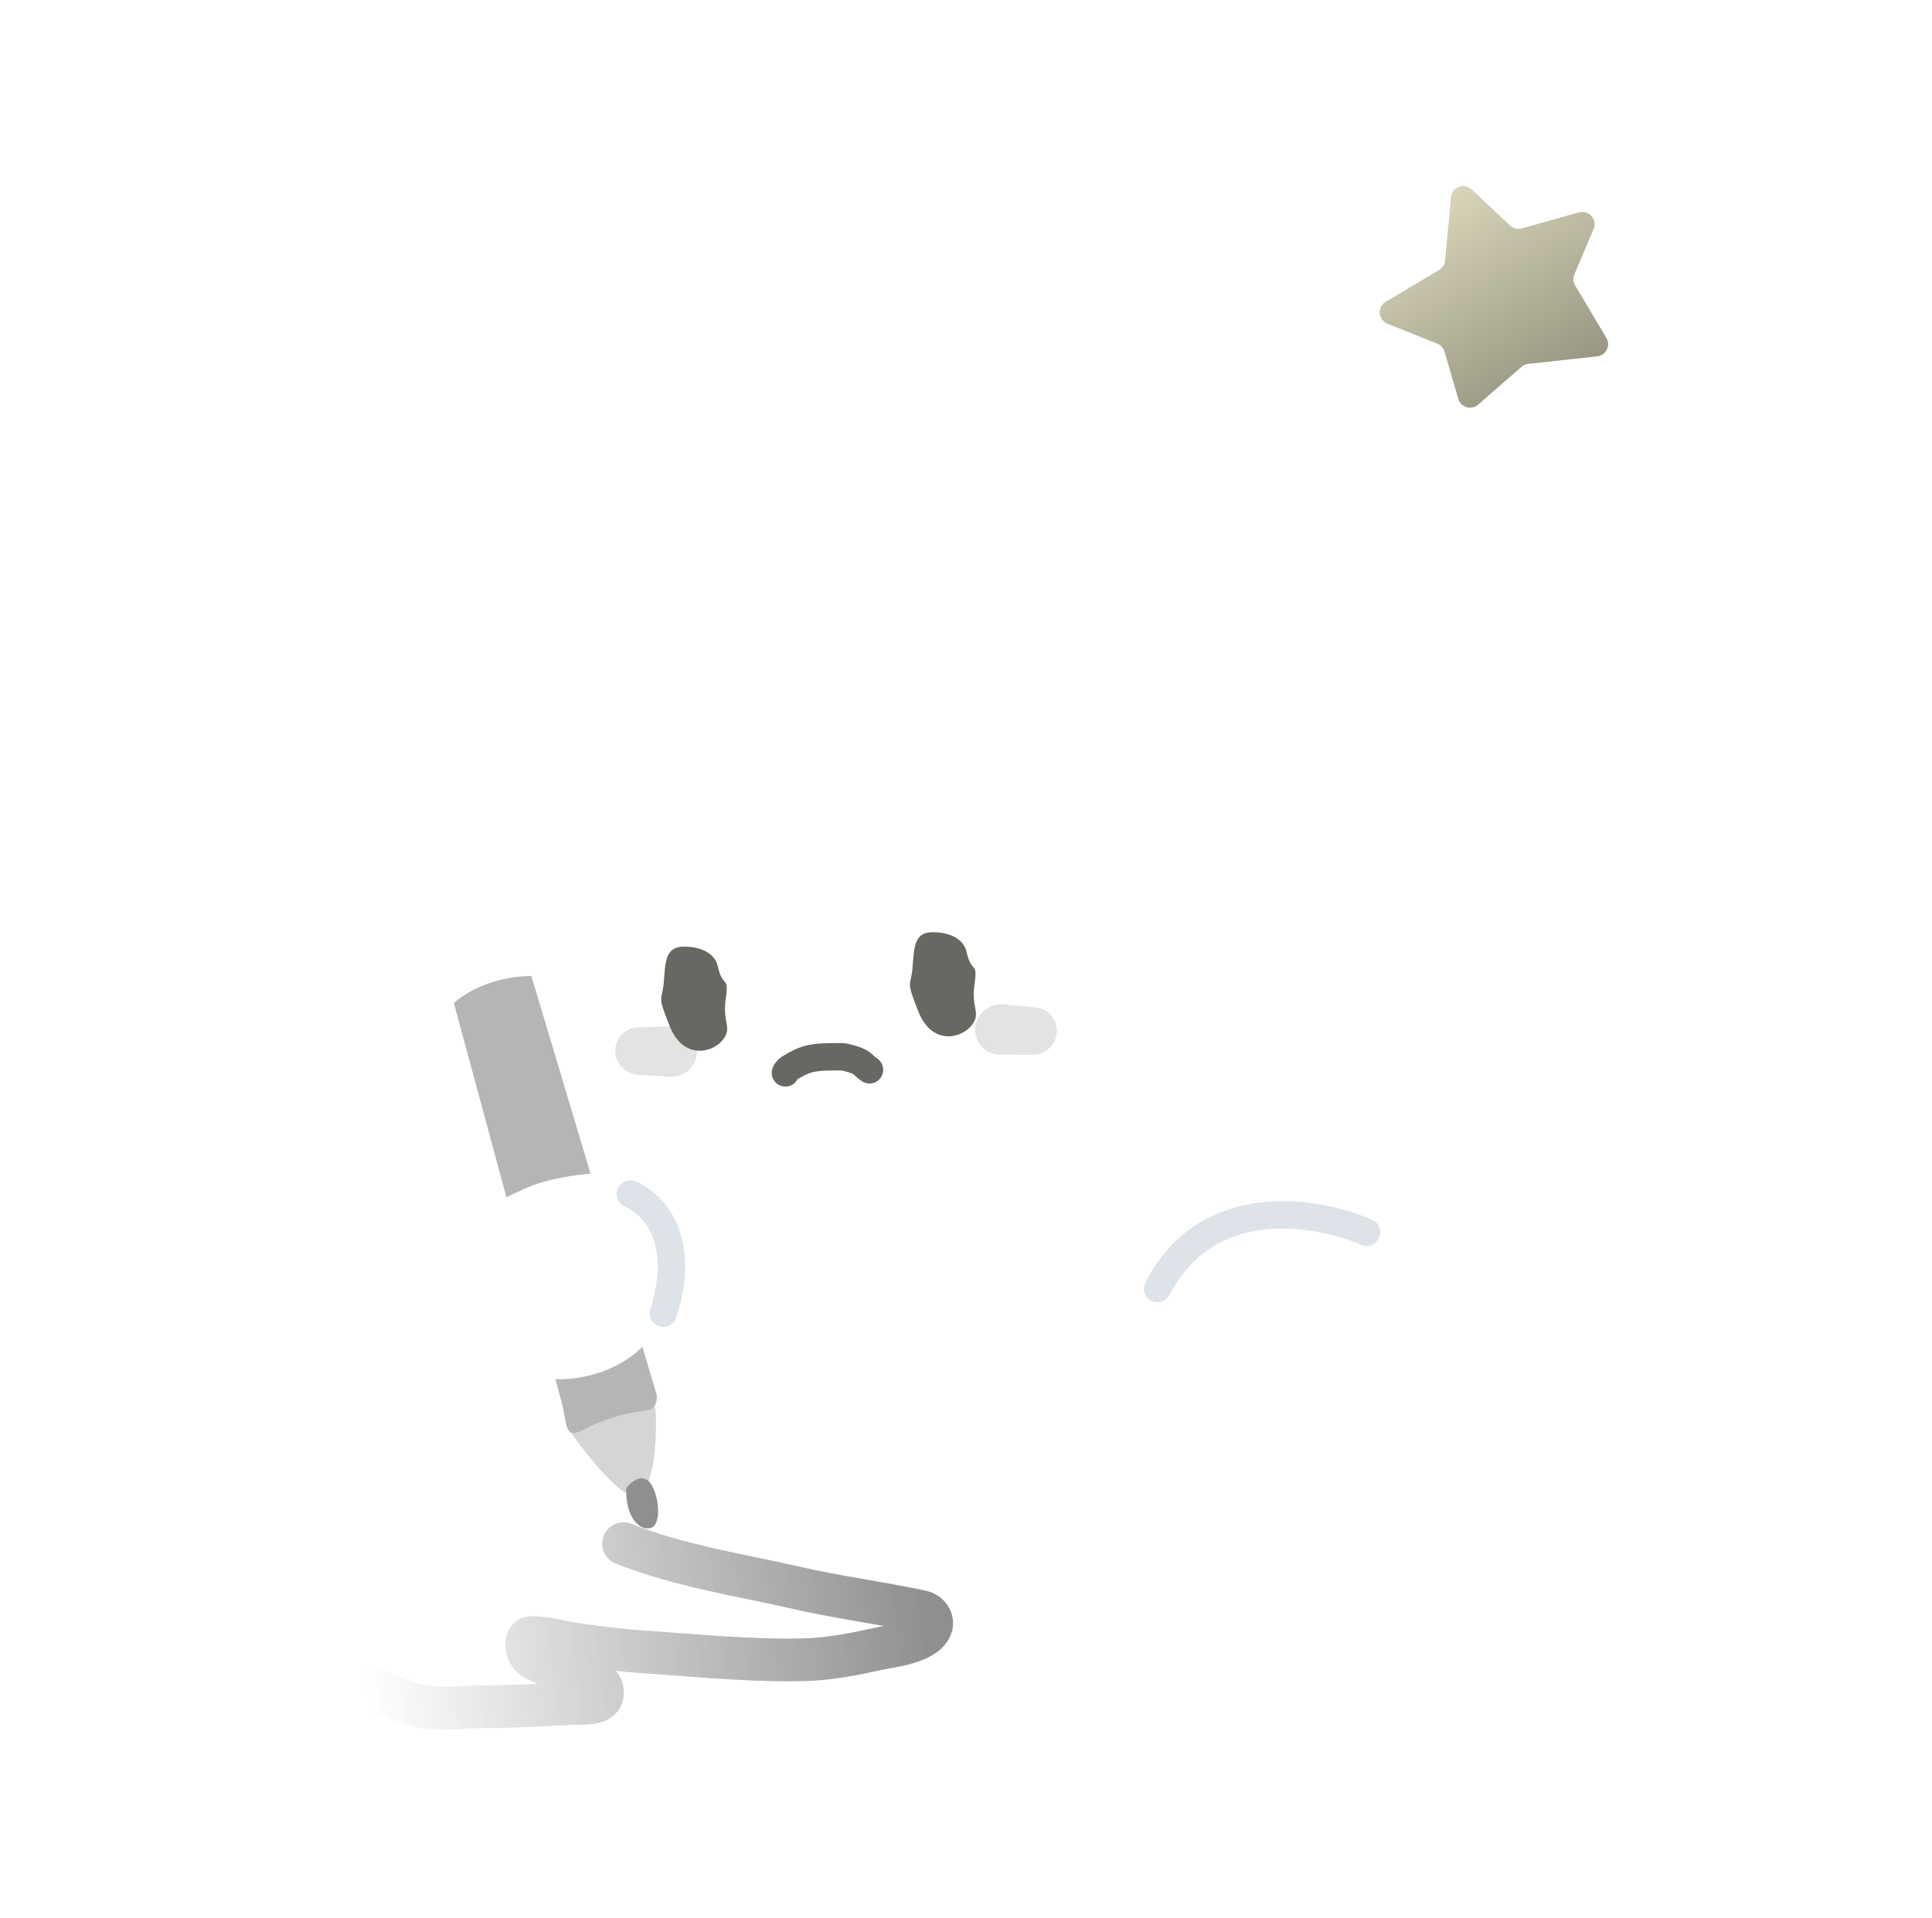 <svg width="141" height="140" viewBox="0 0 141 140" fill="none" xmlns="http://www.w3.org/2000/svg">
<g opacity="0.8">
<path fill-rule="evenodd" clip-rule="evenodd" d="M40.698 47.528C40.698 36.495 43.615 14.613 55.282 15.353C66.948 16.094 83.676 35.414 90.581 44.982C102.888 47.644 127.085 55.468 125.418 65.467C123.752 75.467 110.835 80.976 104.585 82.481C107.865 86.84 113.266 96.508 108.636 100.304L108.632 100.304C108.63 100.307 108.629 100.311 108.627 100.314C106.781 102.286 97.639 105.146 92.789 105.397C88.302 105.629 83.44 103.802 83.171 99.312L81.166 99.234L54.394 98.1L37.558 99.234L35.45 92.881C35.109 90.788 34.633 85.776 35.45 82.481C30.08 83.225 18.661 82.785 15.938 75.071C12.535 65.429 29.724 52.769 40.698 47.528Z" fill="white"/>
<g filter="url(#filter0_f_1541_33780)">
<path d="M45.505 112.665C49.617 114.305 54.327 115.01 57.875 115.834C60.98 116.555 64.143 116.96 67.255 117.622C67.757 117.729 68.158 118.251 67.939 118.756C67.441 119.902 65.04 120.131 64.032 120.354C62.284 120.741 60.486 121.091 58.688 121.135C54.75 121.233 50.736 120.813 46.811 120.551C45.141 120.439 43.474 120.215 41.819 119.974C40.854 119.833 39.822 119.509 38.84 119.509C38.328 119.509 38.424 120.136 38.51 120.452C38.653 120.982 39.304 121.23 39.761 121.424C40.711 121.827 41.725 122.2 42.718 122.487C43.39 122.681 44.104 122.897 43.948 123.719C43.804 124.476 42.258 124.29 41.775 124.317C39.642 124.437 37.561 124.564 35.423 124.564C33.666 124.564 31.405 124.936 29.733 124.254C28.289 123.665 26.604 123.084 25.043 122.923C24.42 122.859 23.529 122.72 23 122.41" stroke="url(#paint0_linear_1541_33780)" stroke-width="3.117" stroke-linecap="round"/>
</g>
<path d="M45.705 108.989C44.44 108.258 42.491 105.735 41.674 104.565C41.536 102.876 47.801 99.621 47.871 103.326C47.941 107.03 47.287 109.904 45.705 108.989Z" fill="#CBCBCB"/>
<path d="M47.318 108.088C46.733 107.57 46.002 108.218 45.71 108.607C45.611 110.639 46.649 111.788 47.513 111.509C48.378 111.231 48.05 108.735 47.318 108.088Z" fill="#737373"/>
<path d="M38.782 71.23C35.847 71.255 33.788 72.562 33.125 73.213C35.595 82.324 40.63 100.928 41.017 102.458C41.405 103.989 41.189 105.079 42.542 104.368C45.363 102.883 47.184 103.101 47.592 102.792C48 102.484 47.963 101.926 47.894 101.686L38.782 71.23Z" fill="#A2A2A2"/>
<path d="M48.413 95.843C46.366 102.207 34.001 102.862 34 94.224C34 91.778 34.122 90.482 35 89.165C36 87.665 37.396 87.173 38.326 86.745C39.901 86.019 41.977 85.766 43 85.665C46.706 85.665 50.272 90.063 48.413 95.843Z" fill="white"/>
<path d="M99.736 89.945C96.167 88.364 88.119 86.97 84.478 94.043" stroke="#D5DCE4" stroke-width="2" stroke-linecap="round"/>
<path d="M48.413 95.844C49.866 91.325 48.456 88.263 46 87.141" stroke="#D5DCE4" stroke-width="2" stroke-linecap="round"/>
<path d="M63.456 78.08C62.922 77.743 63.062 77.49 61.855 77.205C61.573 77.098 61.286 77.13 61.004 77.131C60.342 77.133 59.673 77.13 59.027 77.293C58.508 77.424 58.073 77.682 57.6 77.964C57.522 78.011 57.347 78.179 57.319 78.302" stroke="#424139" stroke-width="2" stroke-linecap="round"/>
<path d="M50.423 75.592C50.058 75.143 49.504 74.89 48.923 74.906L46.578 74.972C46.085 74.986 45.621 75.211 45.304 75.59C44.805 76.184 44.765 77.037 45.206 77.671L45.221 77.693C45.525 78.13 46.012 78.404 46.545 78.437L48.929 78.586C49.448 78.618 49.956 78.427 50.326 78.06C50.987 77.403 51.044 76.355 50.459 75.635L50.423 75.592Z" fill="#DCDCDC"/>
<path d="M71.689 73.893C72.083 73.469 72.653 73.252 73.23 73.306L75.567 73.525C76.058 73.57 76.506 73.825 76.797 74.223C77.254 74.849 77.237 75.702 76.754 76.306L76.737 76.328C76.405 76.744 75.9 76.985 75.367 76.984L72.977 76.978C72.457 76.977 71.963 76.753 71.62 76.363C71.004 75.664 71.017 74.615 71.65 73.935L71.689 73.893Z" fill="#DCDCDC"/>
<path d="M70.546 69.492C70.247 68.168 68.608 67.98 67.825 68.051C66.733 68.181 66.71 69.155 66.601 70.6C66.491 72.045 66.054 71.429 67.039 73.864C68.024 76.3 70.135 75.801 70.889 74.861C71.642 73.921 70.862 73.64 71.118 71.854C71.374 70.068 70.919 71.146 70.546 69.492Z" fill="#424139"/>
<path d="M52.392 70.545C52.093 69.222 50.453 69.033 49.671 69.105C48.579 69.235 48.556 70.209 48.446 71.654C48.337 73.099 47.9 72.483 48.885 74.918C49.869 77.353 51.981 76.855 52.734 75.915C53.488 74.975 52.708 74.694 52.964 72.908C53.219 71.121 52.765 72.2 52.392 70.545Z" fill="#424139"/>
</g>
<path d="M105.466 19.014L105.896 14.39C105.965 13.648 106.858 13.31 107.401 13.821L110.206 16.46C110.434 16.675 110.758 16.754 111.061 16.67L115.236 15.5C115.958 15.298 116.594 16.02 116.302 16.711L114.9 20.028C114.789 20.291 114.81 20.59 114.956 20.835L117.236 24.661C117.569 25.221 117.212 25.939 116.564 26.009L111.532 26.558C111.35 26.578 111.178 26.653 111.041 26.773L107.875 29.533C107.382 29.962 106.61 29.736 106.427 29.108L105.423 25.664C105.346 25.4 105.152 25.186 104.896 25.083L101.257 23.625C100.569 23.35 100.495 22.405 101.132 22.025L105.033 19.7C105.279 19.554 105.44 19.299 105.466 19.014Z" fill="url(#paint1_linear_1541_33780)"/>
<defs>
<filter id="filter0_f_1541_33780" x="19.883" y="109.548" width="51.235" height="18.234" filterUnits="userSpaceOnUse" color-interpolation-filters="sRGB">
<feFlood flood-opacity="0" result="BackgroundImageFix"/>
<feBlend mode="normal" in="SourceGraphic" in2="BackgroundImageFix" result="shape"/>
<feGaussianBlur stdDeviation="0.779" result="effect1_foregroundBlur_1541_33780"/>
</filter>
<linearGradient id="paint0_linear_1541_33780" x1="26.772" y1="123.767" x2="68" y2="118.665" gradientUnits="userSpaceOnUse">
<stop stop-color="#737373" stop-opacity="0"/>
<stop offset="1" stop-color="#737373"/>
</linearGradient>
<linearGradient id="paint1_linear_1541_33780" x1="104.896" y1="13.262" x2="113.855" y2="28.297" gradientUnits="userSpaceOnUse">
<stop stop-color="#DCD9BD"/>
<stop offset="1" stop-color="#979580"/>
</linearGradient>
</defs>
</svg>
